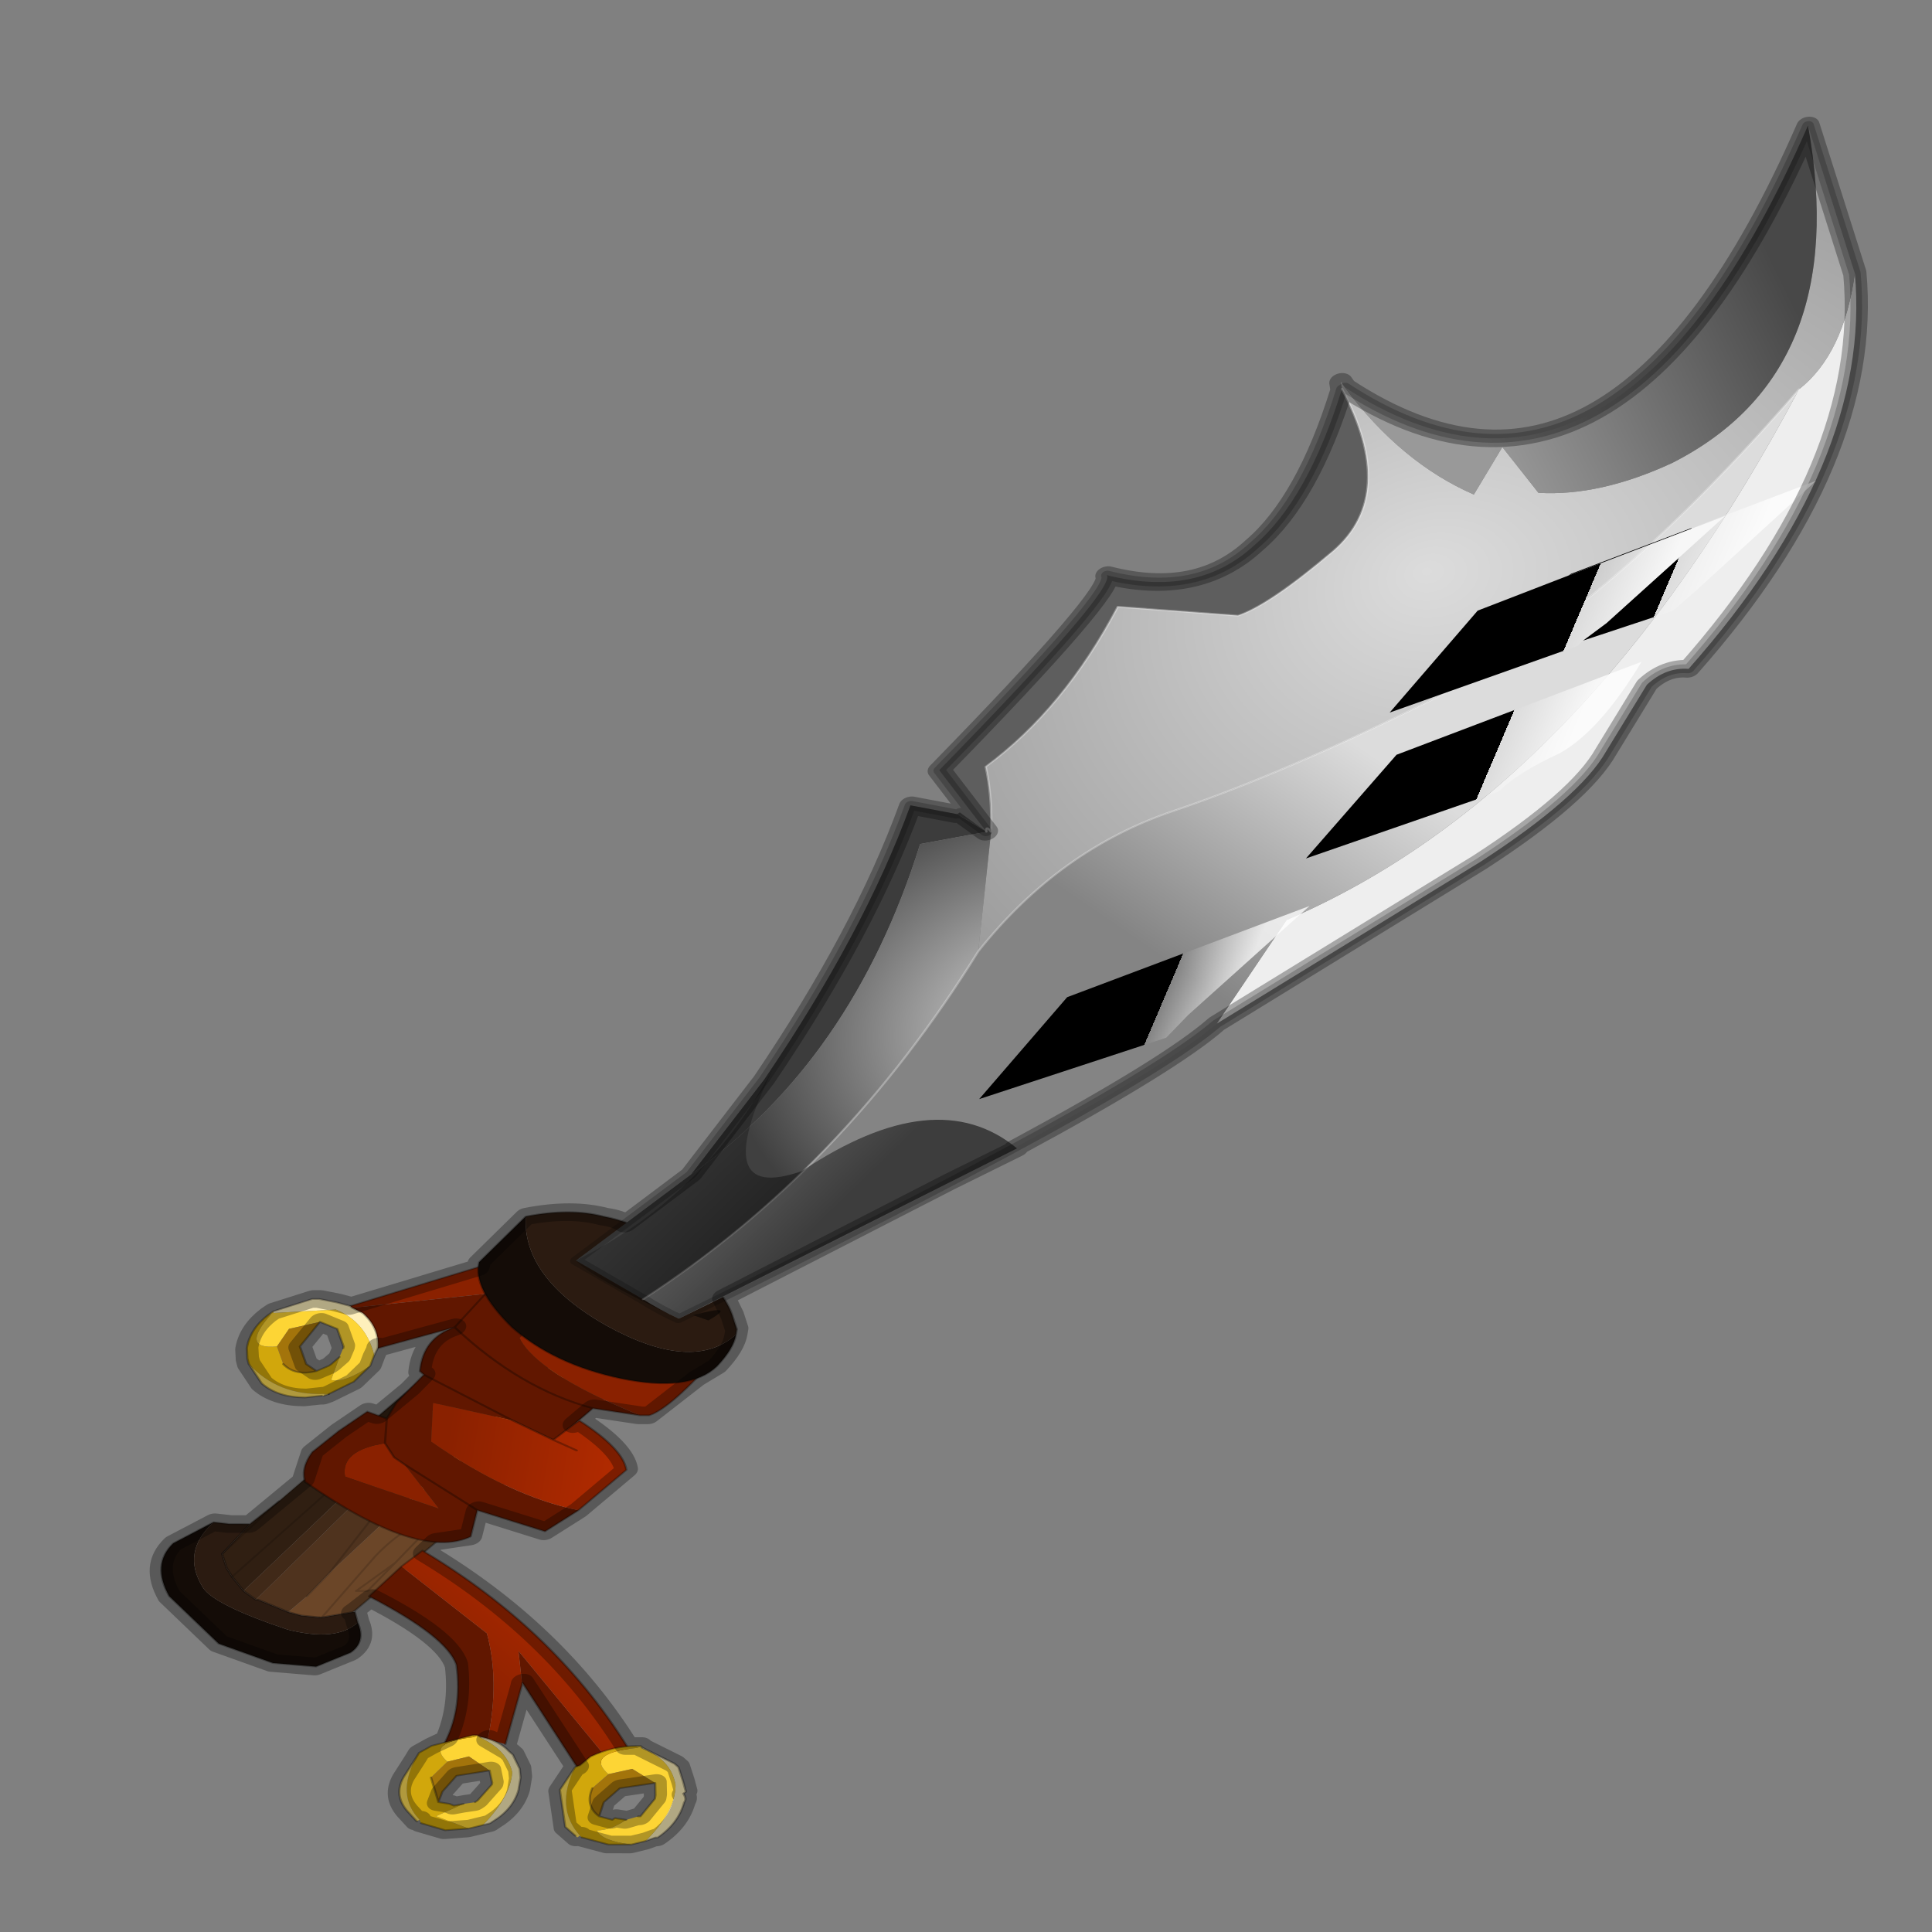 <?xml version="1.0" encoding="UTF-8" standalone="no"?>
<svg xmlns:xlink="http://www.w3.org/1999/xlink" height="440.0px" width="440.0px" xmlns="http://www.w3.org/2000/svg">
  <rect width="100%" height="100%" fill="#808080" stroke="none"/>
  <g transform="matrix(10.0, 0.0, 0.0, 10.0, 0.0, 0.0)">
    <use height="44.0" transform="matrix(1.0, 0.0, 0.0, 1.0, 0.0, 0.0)" width="44.0" xlink:href="#shape0"/>
    <use height="49.4" transform="matrix(-1.046, -0.001, -0.132, 0.801, 43.353, 2.66)" width="33.0" xlink:href="#sprite0"/>
  </g>
  <defs>
    <g id="shape0" transform="matrix(1.0, 0.0, 0.0, 1.0, 0.0, 0.0)">
      <path d="M44.0 44.0 L0.0 44.0 0.0 0.0 44.0 0.0 44.0 44.0" fill="#43adca" fill-opacity="0.0" fill-rule="evenodd" stroke="none"/>
    </g>
    <g id="sprite0" transform="matrix(1.0, 0.0, 0.0, 1.0, 1.75, -6.25)">
      <use height="49.4" transform="matrix(1.0, 0.0, 0.0, 1.0, -1.75, 6.25)" width="33.0" xlink:href="#shape1"/>
    </g>
    <g id="shape1" transform="matrix(1.0, 0.0, 0.0, 1.0, 1.75, -6.25)">
      <path d="M21.5 42.1 L21.75 42.05 22.2 41.95 Q23.3 43.05 23.65 44.1 L24.0 45.4 23.65 44.1 Q23.3 43.05 22.2 41.95 L22.65 41.8 24.4 43.95 Q24.3 44.05 24.55 45.4 24.7 46.25 25.0 46.7 L24.0 45.4 21.5 42.1 M26.6 48.75 L25.0 46.7 Q24.7 46.25 24.55 45.4 24.3 44.05 24.4 43.95 L26.4 46.4 27.3 47.7 27.7 48.35 28.05 48.8 27.75 48.9 27.35 48.95 27.3 48.95 26.65 48.8 26.6 48.75 M25.9 47.4 L26.4 48.2 26.65 48.2 25.9 47.4 25.1 46.1 25.15 46.1 Q25.8 46.3 26.35 47.2 L27.3 48.95 26.35 47.2 Q25.8 46.3 25.15 46.1 L25.1 46.1 25.9 47.4 26.65 48.2 26.4 48.2 25.9 47.4" fill="#6b4628" fill-rule="evenodd" stroke="none"/>
      <path d="M30.0 46.25 L30.8 46.85 Q31.2 47.45 30.7 48.35 L29.45 49.7 28.2 50.25 27.25 50.35 26.55 49.95 Q26.25 49.65 26.5 49.1 26.9 49.65 28.0 49.3 29.7 48.6 30.0 48.1 30.6 47.1 30.0 46.25" fill="#140c07" fill-rule="evenodd" stroke="none"/>
      <path d="M23.0 41.45 L23.35 41.25 23.4 41.2 23.85 40.9 28.8 48.45 28.75 48.45 28.05 48.8 27.7 48.35 27.3 47.7 26.4 46.4 23.0 41.45 M23.4 41.2 Q24.9 42.75 26.15 45.25 L27.3 47.7 26.15 45.25 Q24.9 42.75 23.4 41.2" fill="#4f331e" fill-rule="evenodd" stroke="none"/>
      <path d="M23.85 40.9 L24.05 40.75 29.1 48.2 28.8 48.45 23.85 40.9" fill="#402918" fill-rule="evenodd" stroke="none"/>
      <path d="M24.05 40.75 L24.1 40.7 24.5 40.25 27.5 44.15 28.65 45.65 29.2 46.3 29.7 47.15 29.55 47.55 29.4 47.8 29.1 48.2 24.05 40.75 M29.7 47.15 L28.9 46.0 28.65 45.65 28.9 46.0 29.7 47.15 M24.1 40.7 L26.0 42.9 26.9 44.4 29.4 47.8 26.9 44.4 26.0 42.9 24.1 40.7" fill="#301f12" fill-rule="evenodd" stroke="none"/>
      <path d="M22.65 41.8 L23.0 41.45 26.4 46.4 24.4 43.95 22.65 41.8" fill="#a67e3f" fill-rule="evenodd" stroke="none"/>
      <path d="M29.2 46.3 L29.65 46.3 30.0 46.25 Q30.6 47.1 30.0 48.1 29.7 48.6 28.0 49.3 26.9 49.65 26.5 49.1 L26.6 48.8 26.65 48.8 27.3 48.95 27.35 48.95 27.75 48.9 28.05 48.8 28.75 48.45 28.8 48.45 29.1 48.2 29.4 47.8 29.55 47.55 29.7 47.15 29.2 46.3" fill="#2b1b11" fill-rule="evenodd" stroke="none"/>
      <path d="M21.5 42.1 L24.0 45.4 M24.5 40.25 L27.5 44.15 M28.65 45.65 L29.2 46.3 29.65 46.3 30.0 46.25 30.8 46.85 Q31.2 47.45 30.7 48.35 L29.45 49.7 28.2 50.25 27.25 50.35 26.55 49.95 Q26.25 49.65 26.5 49.1 L26.6 48.8 26.6 48.75 25.0 46.7 24.0 45.4 M29.7 47.15 L29.2 46.3 M27.3 48.95 L26.65 48.8 26.6 48.75 M28.05 48.8 L27.75 48.9 27.35 48.95 M28.05 48.8 L28.75 48.45 28.8 48.45 M29.7 47.15 L29.55 47.55 29.4 47.8 29.1 48.2 28.8 48.45" fill="none" stroke="#000000" stroke-linecap="round" stroke-linejoin="round" stroke-opacity="0.302" stroke-width="0.05"/>
      <path d="M24.0 45.4 L23.65 44.1 Q23.3 43.05 22.2 41.95 M27.5 44.15 L28.65 45.65 28.9 46.0 29.7 47.15 M27.3 48.95 L26.35 47.2 Q25.8 46.3 25.15 46.1 L25.1 46.1 25.9 47.4 26.65 48.2 26.4 48.2 25.9 47.4 M25.0 46.7 Q24.7 46.25 24.55 45.4 24.3 44.05 24.4 43.95 M27.35 48.95 L27.3 48.95 M27.3 47.7 L27.7 48.35 M27.3 47.7 L26.15 45.25 Q24.9 42.75 23.4 41.2 M29.4 47.8 L26.9 44.4 26.0 42.9 24.1 40.7" fill="none" stroke="#000000" stroke-linecap="round" stroke-linejoin="round" stroke-opacity="0.153" stroke-width="0.05"/>
      <path d="M27.8 40.1 L27.75 40.15 24.9 39.75 24.65 39.4 24.7 38.8 27.8 40.1 M21.1 43.2 L20.9 43.2 Q20.45 43.0 19.6 41.45 20.6 41.85 22.9 40.75 L23.5 40.3 24.0 41.0 Q23.5 42.0 21.1 43.2 M26.05 44.6 L26.3 44.4 26.55 44.0 Q27.5 44.2 27.3 44.95 L25.15 45.85 26.05 44.6" fill="#8a2100" fill-rule="evenodd" stroke="none"/>
      <path d="M24.65 39.4 L24.9 39.75 27.75 40.15 27.5 40.3 Q27.1 40.7 27.05 41.25 L27.05 41.3 25.45 40.7 Q26.1 41.0 26.05 41.95 L25.95 42.05 26.45 42.85 26.6 43.3 27.05 43.1 27.6 43.65 28.1 44.25 Q28.3 44.7 28.15 45.1 25.4 47.35 24.35 46.65 L24.3 45.9 22.75 46.5 22.1 45.9 Q23.65 45.5 25.55 43.95 L25.65 42.85 23.85 43.35 22.9 43.9 22.5 43.45 22.15 43.0 21.1 43.2 Q23.5 42.0 24.0 41.0 L23.5 40.3 24.65 39.4 M26.55 44.0 L26.3 44.4 26.05 44.6 25.15 45.85 27.3 44.95 Q27.5 44.2 26.55 44.0 L26.6 43.3 26.55 44.0 M24.3 45.9 L26.05 44.6 24.3 45.9 M25.75 47.5 L26.35 48.35 Q24.5 49.5 24.2 50.3 23.9 51.6 24.2 52.6 L23.5 52.35 23.25 52.4 Q23.2 50.75 23.65 49.4 L25.75 47.5 M22.7 50.85 L22.7 50.8 21.05 53.45 20.8 53.15 20.55 53.0 22.9 49.9 22.7 50.85 M23.85 43.35 L25.95 42.05 23.85 43.35 M25.45 40.7 L24.9 39.75 25.45 40.7 Q23.8 42.45 22.15 43.0 23.8 42.45 25.45 40.7" fill="#611700" fill-rule="evenodd" stroke="none"/>
      <path d="M28.05 42.65 L27.95 42.6 28.05 42.6 28.05 42.65" fill="#fcdb58" fill-rule="evenodd" stroke="none"/>
      <path d="M22.1 45.9 L21.2 44.75 Q21.35 44.15 22.4 43.35 L22.5 43.45 22.9 43.9 23.85 43.35 25.65 42.85 25.55 43.95 Q23.65 45.5 22.1 45.9 M22.35 44.2 L22.9 43.9 22.35 44.2" fill="url(#gradient0)" fill-rule="evenodd" stroke="none"/>
      <path d="M23.25 52.4 L23.15 52.45 22.85 52.55 22.7 50.85 22.9 49.9 20.55 53.0 Q20.3 52.85 20.05 52.85 22.1 49.35 25.35 47.05 L25.75 47.5 23.65 49.4 Q23.2 50.75 23.25 52.4" fill="url(#gradient1)" fill-rule="evenodd" stroke="none"/>
      <path d="M27.8 40.1 L24.7 38.8 24.65 39.4 24.9 39.75 25.45 40.7 Q26.1 41.0 26.05 41.95 L25.95 42.05 26.45 42.85 26.6 43.3 27.05 43.1 27.6 43.65 28.1 44.25 Q28.3 44.7 28.15 45.1 25.4 47.35 24.35 46.65 L24.3 45.9 22.75 46.5 22.1 45.9 21.2 44.75 Q21.35 44.15 22.4 43.35 L22.5 43.45 22.15 43.0 21.1 43.2 20.9 43.2 Q20.45 43.0 19.6 41.45 20.6 41.85 22.9 40.75 L23.5 40.3 24.65 39.4 M27.05 41.3 L25.45 40.7 Q23.8 42.45 22.15 43.0 M28.05 42.65 L27.95 42.6 M23.85 43.35 L22.9 43.9 22.35 44.2 M22.5 43.45 L22.9 43.9 M26.05 44.6 L26.3 44.4 26.55 44.0 26.6 43.3 M26.05 44.6 L24.3 45.9 M25.75 47.5 L26.35 48.35 Q24.5 49.5 24.2 50.3 23.9 51.6 24.2 52.6 M22.85 52.55 L22.7 50.85 22.7 50.8 21.05 53.45 M20.05 52.85 Q22.1 49.35 25.35 47.05 L25.75 47.5 M25.95 42.05 L23.85 43.35" fill="none" stroke="#000000" stroke-linecap="round" stroke-linejoin="round" stroke-opacity="0.302" stroke-width="0.05"/>
      <path d="M27.1 41.5 L27.05 41.3 27.05 41.25 Q27.1 40.7 27.5 40.3 L27.75 40.15 27.8 40.1 28.1 40.0 28.5 39.9 28.65 39.9 29.45 40.25 29.45 40.3 28.1 40.2 Q27.4 40.55 27.1 41.5" fill="#fef0bc" fill-rule="evenodd" stroke="none"/>
      <path d="M27.1 41.5 Q27.4 40.55 28.1 40.2 L29.45 40.3 29.45 40.25 29.5 40.3 29.5 40.35 Q30.05 41.35 29.25 41.25 L29.05 40.75 28.4 40.55 28.1 40.7 28.0 40.75 27.8 41.25 27.8 41.3 27.85 41.55 27.95 42.2 Q27.65 42.3 27.15 41.8 L27.1 41.5" fill="#fdd535" fill-rule="evenodd" stroke="none"/>
      <path d="M29.55 40.35 Q29.9 40.75 29.9 41.3 L29.85 41.6 29.8 41.75 Q29.05 42.65 28.05 42.6 L27.95 42.6 27.45 42.25 27.15 41.8 Q27.65 42.3 27.95 42.2 L27.85 41.55 28.0 41.75 28.05 41.8 28.3 41.95 Q28.75 42.1 29.05 41.75 L29.25 41.25 Q30.05 41.35 29.5 40.35 L29.55 40.35" fill="#d1a70c" fill-rule="evenodd" stroke="none"/>
      <path d="M29.5 40.3 L29.55 40.35 29.5 40.35 29.5 40.3" fill="#e8be22" fill-rule="evenodd" stroke="none"/>
      <path d="M28.4 40.55 L29.05 40.75 29.25 41.25 29.05 41.75 Q28.75 42.1 28.3 41.95 L28.55 41.75 28.75 41.25 28.4 40.55" fill="#a3740b" fill-rule="evenodd" stroke="none"/>
      <path d="M29.8 41.75 L29.45 42.3 Q29.05 42.7 28.45 42.7 L28.1 42.65 28.05 42.65 28.05 42.6 Q29.05 42.65 29.8 41.75" fill="#fcdb58" fill-rule="evenodd" stroke="none"/>
      <path d="M29.45 40.25 L28.65 39.9 28.5 39.9 28.1 40.0 27.8 40.1 27.75 40.15 27.5 40.3 Q27.1 40.7 27.05 41.25 L27.05 41.3 27.1 41.5 M29.45 40.25 L29.5 40.3 29.55 40.35 Q29.9 40.75 29.9 41.3 L29.85 41.6 29.8 41.75 29.45 42.3 Q29.05 42.7 28.45 42.7 L28.1 42.65 M27.95 42.6 L27.45 42.25 27.15 41.8 27.1 41.5 M27.8 41.3 L27.8 41.25 28.0 40.75 28.1 40.7 28.4 40.55 28.75 41.25 28.55 41.75 28.3 41.95 Q28.75 42.1 29.05 41.75 M28.3 41.95 L28.05 41.8 28.0 41.75 27.85 41.55" fill="none" stroke="#000000" stroke-linecap="round" stroke-linejoin="round" stroke-opacity="0.302" stroke-width="0.05"/>
      <path d="M19.85 52.65 L19.9 52.65 Q19.2 52.95 19.0 53.7 18.9 54.45 19.45 55.3 L19.25 55.2 19.2 55.2 Q18.8 54.8 18.75 54.2 18.7 54.1 18.8 53.95 L18.75 53.9 18.85 53.6 19.0 53.2 19.1 53.1 19.85 52.65" fill="#fef0bc" fill-rule="evenodd" stroke="none"/>
      <path d="M19.45 55.3 Q18.9 54.45 19.0 53.7 19.2 52.95 19.9 52.65 L19.85 52.65 19.9 52.6 19.95 52.65 Q21.1 52.8 20.5 53.4 L20.0 53.25 19.45 53.65 19.4 54.0 19.4 54.1 19.65 54.6 19.7 54.6 19.95 54.7 Q20.25 55.0 20.55 55.0 20.4 55.3 19.75 55.4 L19.45 55.3" fill="#fdd535" fill-rule="evenodd" stroke="none"/>
      <path d="M19.75 55.4 Q20.4 55.3 20.55 55.0 20.25 55.0 19.95 54.7 L20.2 54.65 20.25 54.7 20.55 54.6 Q20.9 54.3 20.8 53.8 L20.5 53.4 Q21.1 52.8 19.95 52.65 L20.0 52.6 Q20.5 52.6 20.95 52.9 L21.15 53.15 21.25 53.2 Q21.55 54.35 20.9 55.15 L20.85 55.2 20.25 55.4 19.75 55.4" fill="#d1a70c" fill-rule="evenodd" stroke="none"/>
      <path d="M19.95 52.65 L19.9 52.6 20.0 52.6 19.95 52.65" fill="#e8be22" fill-rule="evenodd" stroke="none"/>
      <path d="M19.45 53.65 L20.0 53.25 20.5 53.4 20.8 53.8 Q20.9 54.3 20.55 54.6 L20.5 54.2 20.2 53.8 19.45 53.65" fill="#a3740b" fill-rule="evenodd" stroke="none"/>
      <path d="M21.25 53.2 L21.5 53.85 21.25 54.9 21.0 55.15 20.95 55.2 20.9 55.15 Q21.55 54.35 21.25 53.2" fill="#fcdb58" fill-rule="evenodd" stroke="none"/>
      <path d="M19.85 52.65 L19.1 53.1 19.0 53.2 18.85 53.6 18.75 53.9 18.8 53.95 Q18.7 54.1 18.75 54.2 18.8 54.8 19.2 55.2 L19.25 55.2 19.45 55.3 19.75 55.4 M19.7 54.6 L19.65 54.6 19.4 54.1 19.4 54.0 19.45 53.65 20.2 53.8 20.5 54.2 20.55 54.6 Q20.9 54.3 20.8 53.8 M19.9 52.6 L19.85 52.65 M20.85 55.2 L20.25 55.4 19.75 55.4 M19.9 52.6 L20.0 52.6 Q20.5 52.6 20.95 52.9 L21.15 53.15 21.25 53.2 21.5 53.85 21.25 54.9 21.0 55.15 M20.55 54.6 L20.25 54.7 20.2 54.65 19.95 54.7" fill="none" stroke="#000000" stroke-linecap="round" stroke-linejoin="round" stroke-opacity="0.302" stroke-width="0.05"/>
      <path d="M23.05 54.85 L22.9 54.8 22.85 54.75 Q22.45 54.4 22.4 53.85 L22.4 53.6 22.4 53.5 22.45 53.25 22.65 52.85 22.75 52.75 Q23.0 52.45 23.4 52.35 L23.45 52.35 Q22.8 52.7 22.6 53.35 22.55 54.05 23.05 54.85" fill="#fef0bc" fill-rule="evenodd" stroke="none"/>
      <path d="M23.05 54.85 Q22.55 54.05 22.6 53.35 22.8 52.7 23.45 52.35 L23.4 52.35 23.5 52.3 23.55 52.35 Q24.6 52.5 24.05 53.05 L23.6 52.9 23.1 53.3 23.0 53.65 23.0 53.7 23.25 54.15 23.3 54.2 23.55 54.25 24.1 54.6 23.35 54.95 23.05 54.85" fill="#fdd535" fill-rule="evenodd" stroke="none"/>
      <path d="M23.6 52.3 L24.45 52.6 24.7 52.8 24.75 52.95 Q25.05 54.0 24.45 54.7 L24.4 54.8 23.85 55.0 23.35 54.95 24.1 54.6 23.55 54.25 23.75 54.3 23.85 54.25 24.1 54.2 24.35 53.5 24.05 53.05 Q24.6 52.5 23.55 52.35 L23.6 52.3" fill="#d1a70c" fill-rule="evenodd" stroke="none"/>
      <path d="M23.5 52.3 L23.6 52.3 23.55 52.35 23.5 52.3" fill="#e8be22" fill-rule="evenodd" stroke="none"/>
      <path d="M23.1 53.3 L23.6 52.9 24.05 53.05 24.35 53.5 24.1 54.2 24.05 53.9 23.8 53.45 23.1 53.3" fill="#a3740b" fill-rule="evenodd" stroke="none"/>
      <path d="M24.75 52.95 L24.95 53.5 Q25.1 54.0 24.75 54.45 L24.5 54.75 24.45 54.7 Q25.05 54.0 24.75 52.95" fill="#fcdb58" fill-rule="evenodd" stroke="none"/>
      <path d="M23.4 52.35 Q23.0 52.45 22.75 52.75 L22.65 52.85 22.45 53.25 22.4 53.5 22.4 53.6 22.4 53.85 Q22.45 54.4 22.85 54.75 L22.9 54.8 23.05 54.85 M23.4 52.35 L23.5 52.3 23.6 52.3 24.45 52.6 24.7 52.8 24.75 52.95 24.95 53.5 Q25.1 54.0 24.75 54.45 L24.5 54.75 M24.4 54.8 L23.85 55.0 23.35 54.95 23.05 54.85 M23.3 54.2 L23.25 54.15 23.0 53.7 23.0 53.65 23.1 53.3 23.8 53.45 24.05 53.9 24.1 54.2 24.35 53.5 M24.1 54.2 L23.85 54.25 23.75 54.3 23.55 54.25" fill="none" stroke="#000000" stroke-linecap="round" stroke-linejoin="round" stroke-opacity="0.302" stroke-width="0.05"/>
      <path d="M24.3 37.55 L25.15 38.85 Q25.2 39.6 24.2 40.7 23.15 41.75 21.65 42.15 20.1 42.55 19.6 41.8 19.3 41.3 19.3 40.9 20.1 42.0 22.15 40.65 24.15 39.3 24.3 37.55" fill="#140c07" fill-rule="evenodd" stroke="none"/>
      <path d="M19.3 40.9 L19.3 40.75 19.45 40.35 Q19.7 39.7 20.5 38.9 21.55 37.8 22.6 37.55 23.35 37.3 24.3 37.55 24.15 39.3 22.15 40.65 20.1 42.0 19.3 40.9" fill="#2b1b11" fill-rule="evenodd" stroke="none"/>
      <path d="M24.3 37.55 L25.15 38.85 Q25.2 39.6 24.2 40.7 23.15 41.75 21.65 42.15 20.1 42.55 19.6 41.8 19.3 41.3 19.3 40.9 L19.3 40.75 19.45 40.35 Q19.7 39.7 20.5 38.9 21.55 37.8 22.6 37.55 23.35 37.3 24.3 37.55 Z" fill="none" stroke="#000000" stroke-linecap="round" stroke-linejoin="round" stroke-opacity="0.302" stroke-width="0.05"/>
      <path d="M-1.25 10.7 Q-1.3 13.0 -0.45 14.0 2.75 25.45 8.8 29.1 L9.95 32.05 4.8 27.45 Q2.85 25.6 2.45 24.3 L1.8 22.4 Q1.45 21.9 0.95 21.95 -2.3 16.05 -1.25 10.7" fill="#eeeeee" fill-rule="evenodd" stroke="none"/>
      <path d="M16.35 26.1 L17.4 25.85 Q17.95 29.45 19.6 33.65 L20.85 36.35 Q17.75 33.1 17.05 26.95 L15.65 26.6 16.35 26.1" fill="#3c3c3c" fill-rule="evenodd" stroke="none"/>
      <path d="M15.55 26.6 Q15.65 25.6 15.9 24.75 14.4 23.1 13.6 20.2 L10.95 20.45 Q10.3 20.15 9.1 18.6 7.9 17.0 9.5 14.0 9.85 17.15 10.85 18.45 11.9 19.95 13.95 19.3 13.7 19.7 16.9 24.85 L15.65 26.6 Q15.7 26.4 15.55 26.6" fill="#5e5e5e" fill-rule="evenodd" stroke="none"/>
      <path d="M0.3 6.5 Q-1.55 13.5 2.05 16.1 3.5 17.05 4.85 16.95 L5.8 15.65 6.25 17.0 Q7.95 16.1 9.45 13.95 L9.5 14.0 9.45 13.95 9.55 13.8 9.5 14.0 Q7.9 17.0 9.1 18.6 10.3 20.15 10.95 20.45 L13.6 20.2 Q14.4 23.1 15.9 24.75 15.65 25.6 15.55 26.6 L15.4 30.0 Q14.0 27.1 11.65 26.0 9.3 24.9 6.1 22.6 2.9 20.25 -0.45 14.0 -1.3 13.0 -1.25 10.7 L0.3 6.5" fill="url(#gradient2)" fill-rule="evenodd" stroke="none"/>
      <path d="M9.45 13.95 Q7.95 16.1 6.25 17.0 L5.8 15.65 4.85 16.95 Q3.5 17.05 2.05 16.1 -1.55 13.5 0.3 6.5 2.9 19.0 9.45 13.95" fill="url(#gradient3)" fill-rule="evenodd" stroke="none"/>
      <path d="M15.4 30.0 L15.55 26.6 Q15.7 26.4 15.65 26.6 L16.3 26.05 16.35 26.1 15.65 26.6 17.05 26.95 Q17.75 33.1 20.85 36.35 L23.05 38.8 21.45 39.9 Q17.55 36.2 15.4 30.0" fill="url(#gradient4)" fill-rule="evenodd" stroke="none"/>
      <path d="M-0.45 14.0 Q2.9 20.25 6.1 22.6 9.3 24.9 11.65 26.0 14.0 27.1 15.4 30.0 17.55 36.2 21.45 39.9 21.05 40.2 20.6 40.45 11.55 34.15 9.95 32.05 L8.8 29.1 Q2.75 25.45 -0.45 14.0" fill="url(#gradient5)" fill-rule="evenodd" stroke="none"/>
      <path d="M0.3 6.5 L-1.25 10.7 M9.5 14.0 L9.45 13.95 M9.5 14.0 Q9.85 17.15 10.85 18.45 11.9 19.95 13.95 19.3 13.7 19.7 16.9 24.85 L15.65 26.6 16.3 26.05 16.35 26.1 17.4 25.85 Q17.95 29.45 19.6 33.65 L20.85 36.35 23.05 38.8 21.45 39.9 Q21.05 40.2 20.6 40.45 11.55 34.15 9.95 32.05 L4.8 27.45 Q2.85 25.6 2.45 24.3 L1.8 22.4 Q1.45 21.9 0.95 21.95 -2.3 16.05 -1.25 10.7 M0.3 6.5 Q2.9 19.0 9.45 13.95" fill="none" stroke="#000000" stroke-linecap="round" stroke-linejoin="round" stroke-opacity="0.2" stroke-width="0.25"/>
      <path d="M-0.45 14.0 Q2.9 20.25 6.1 22.6 9.3 24.9 11.65 26.0 14.0 27.1 15.4 30.0 M15.55 26.6 Q15.65 25.6 15.9 24.75 14.4 23.1 13.6 20.2 L10.95 20.45 Q10.3 20.15 9.1 18.6 7.9 17.0 9.5 14.0 M15.55 26.6 Q15.7 26.4 15.65 26.6 M21.45 39.9 Q17.55 36.2 15.4 30.0" fill="none" stroke="#ffffff" stroke-linecap="round" stroke-linejoin="round" stroke-opacity="0.302" stroke-width="0.05"/>
      <path d="M19.45 33.35 Q20.5 37.0 23.05 38.8 22.7 39.25 20.6 40.45 L13.85 35.6 Q15.85 33.7 18.45 36.25 20.4 37.2 19.45 33.35 M19.95 40.5 Q19.35 40.0 20.3 40.35 L19.95 40.5" fill="url(#gradient6)" fill-rule="evenodd" stroke="none"/>
      <path d="M3.9 19.3 L0.7 17.6 2.9 20.65 3.35 21.15 1.5 20.3 1.05 19.7 -1.15 16.6 3.85 19.25 3.9 19.3" fill="url(#gradient7)" fill-rule="evenodd" stroke="none"/>
      <path d="M3.9 19.3 L5.75 20.3 7.3 23.2 3.45 21.3 3.35 21.15 2.9 20.65 0.7 17.6 3.9 19.3" fill="url(#gradient8)" fill-rule="evenodd" stroke="none"/>
      <path d="M3.45 24.35 Q2.65 23.7 2.0 21.75 L7.0 24.4 8.6 27.35 4.65 25.45 Q4.3 24.9 3.45 24.35" fill="url(#gradient9)" fill-rule="evenodd" stroke="none"/>
      <path d="M10.6 31.8 L8.35 28.7 13.3 31.3 14.85 34.2 11.0 32.45 10.6 31.8" fill="url(#gradient10)" fill-rule="evenodd" stroke="none"/>
      <path d="M9.5 14.0 Q9.85 17.15 10.85 18.45 11.9 19.95 13.95 19.3 13.7 19.7 16.9 24.85 L15.65 26.6 16.3 26.05 16.35 26.1 17.4 25.85 Q17.95 29.45 19.6 33.65 L20.85 36.35 22.1 37.75 Q22.3 37.6 22.6 37.55 23.35 37.3 24.3 37.55 L25.15 38.85 25.15 39.0 27.8 40.1 28.1 40.0 28.5 39.9 28.65 39.9 29.45 40.25 29.55 40.35 Q29.9 40.75 29.9 41.3 L29.85 41.6 29.8 41.75 29.45 42.3 Q29.05 42.7 28.45 42.7 L28.1 42.65 28.05 42.65 27.95 42.6 27.45 42.25 27.15 41.8 27.1 41.5 27.05 41.3 27.05 41.25 27.05 41.3 25.45 40.7 Q26.1 41.0 26.05 41.95 L25.95 42.05 26.2 42.45 26.8 43.2 27.05 43.1 27.6 43.65 28.1 44.25 28.2 45.05 29.2 46.3 29.65 46.3 30.0 46.25 30.8 46.85 Q31.2 47.45 30.7 48.35 L29.45 49.7 28.2 50.25 27.25 50.35 26.55 49.95 Q26.25 49.65 26.5 49.1 L26.6 48.8 26.65 48.8 26.6 48.75 26.3 48.4 Q24.5 49.5 24.2 50.3 23.95 51.45 24.15 52.4 L24.45 52.6 24.7 52.8 24.75 52.95 24.95 53.5 Q25.1 54.0 24.75 54.45 L24.5 54.75 24.45 54.7 24.4 54.8 23.85 55.0 23.35 54.95 23.05 54.85 22.9 54.8 22.85 54.75 Q22.45 54.4 22.4 53.85 L22.4 53.6 22.4 53.5 22.45 53.25 22.65 52.85 22.75 52.75 23.25 52.4 23.15 52.45 22.85 52.55 22.7 50.85 22.7 50.8 21.2 53.2 21.25 53.2 21.5 53.85 21.25 54.9 21.0 55.15 20.95 55.2 20.9 55.15 20.85 55.2 20.25 55.4 19.75 55.4 19.45 55.3 19.25 55.2 19.2 55.2 Q18.8 54.8 18.75 54.2 18.7 54.1 18.8 53.95 L18.75 53.9 18.85 53.6 19.0 53.2 19.1 53.1 19.85 52.65 19.9 52.6 20.0 52.6 20.2 52.6 Q22.2 49.3 25.3 47.1 L25.1 46.8 24.35 46.65 24.3 45.9 22.75 46.5 22.1 45.9 21.2 44.75 Q21.35 44.15 22.4 43.35 L22.5 43.45 22.15 43.0 21.1 43.2 20.9 43.2 20.0 42.15 19.6 41.8 Q19.3 41.3 19.3 40.9 L19.3 40.75 19.45 40.35 19.7 39.85 15.2 36.55 13.85 35.6 13.9 35.6 Q10.8 33.2 9.95 32.05 L4.8 27.45 Q2.85 25.6 2.45 24.3 L1.8 22.4 Q1.45 21.9 0.95 21.95 -2.3 16.05 -1.25 10.7 L0.3 6.5 Q2.9 19.0 9.45 13.95 L9.55 13.8 9.5 14.0 M27.8 41.25 L28.0 40.75 28.1 40.7 28.4 40.55 28.75 41.25 28.55 41.75 28.3 41.95 28.05 41.8 28.0 41.75 27.85 41.55 27.8 41.3 27.8 41.25 M20.55 54.6 L20.25 54.7 20.2 54.65 19.95 54.7 19.7 54.6 19.65 54.6 19.4 54.1 19.4 54.0 19.45 53.65 20.2 53.8 20.5 54.2 20.55 54.6 M23.8 53.45 L24.05 53.9 24.1 54.2 23.85 54.25 23.75 54.3 23.55 54.25 23.3 54.2 23.25 54.15 23.0 53.7 23.0 53.65 23.1 53.3 23.8 53.45" fill="none" stroke="#000000" stroke-linecap="round" stroke-linejoin="round" stroke-opacity="0.302" stroke-width="0.5"/>
    </g>
    <linearGradient gradientTransform="matrix(0.003, 0.0, 0.0, 0.002, 22.75, 43.7)" gradientUnits="userSpaceOnUse" id="gradient0" spreadMethod="pad" x1="-819.2" x2="819.2">
      <stop offset="0.0" stop-color="#bd2d00"/>
      <stop offset="1.0" stop-color="#8a2100"/>
    </linearGradient>
    <linearGradient gradientTransform="matrix(0.002, 0.002, -0.003, 0.003, 22.05, 49.7)" gradientUnits="userSpaceOnUse" id="gradient1" spreadMethod="pad" x1="-819.2" x2="819.2">
      <stop offset="0.0" stop-color="#bd2d00"/>
      <stop offset="1.0" stop-color="#8a2100"/>
    </linearGradient>
    <radialGradient cx="0" cy="0" fx="147.2" fy="0" gradientTransform="matrix(0.015, -0.01, 0.01, 0.015, 4.8, 20.65)" gradientUnits="userSpaceOnUse" id="gradient2" r="819.2" spreadMethod="pad">
      <stop offset="0.0" stop-color="#dcdcdc"/>
      <stop offset="1.0" stop-color="#999999"/>
    </radialGradient>
    <linearGradient gradientTransform="matrix(0.004, 0.002, -0.003, 0.006, 3.05, 13.6)" gradientUnits="userSpaceOnUse" id="gradient3" spreadMethod="pad" x1="-819.2" x2="819.2">
      <stop offset="0.0" stop-color="#484848"/>
      <stop offset="1.0" stop-color="#999999"/>
    </linearGradient>
    <radialGradient cx="0" cy="0" gradientTransform="matrix(0.007, -0.005, 0.005, 0.007, 13.45, 31.95)" gradientUnits="userSpaceOnUse" id="gradient4" r="819.2" spreadMethod="pad">
      <stop offset="0.0" stop-color="#dcdcdc"/>
      <stop offset="1.0" stop-color="#404040"/>
    </radialGradient>
    <linearGradient gradientTransform="matrix(0.003, 0.003, -0.015, 0.012, 9.5, 27.25)" gradientUnits="userSpaceOnUse" id="gradient5" spreadMethod="pad" x1="-819.2" x2="819.2">
      <stop offset="0.0" stop-color="#dcdcdc"/>
      <stop offset="1.0" stop-color="#848484"/>
    </linearGradient>
    <linearGradient gradientTransform="matrix(0.003, -0.002, 0.002, 0.003, 20.85, 36.9)" gradientUnits="userSpaceOnUse" id="gradient6" spreadMethod="pad" x1="-819.2" x2="819.2">
      <stop offset="0.0" stop-color="#000000" stop-opacity="0.541"/>
      <stop offset="1.0" stop-color="#000000" stop-opacity="0.0"/>
    </linearGradient>
    <linearGradient gradientTransform="matrix(9.0E-4, -2.0E-4, 0.001, 0.005, 0.9, 19.35)" gradientUnits="userSpaceOnUse" id="gradient7" spreadMethod="pad" x1="-819.2" x2="819.2">
      <stop offset="0.0" stop-color="#ffffff" stop-opacity="0.773"/>
      <stop offset="1.0" stop-color="#ffffff" stop-opacity="0.0"/>
      <stop offset="1.0" stop-color="#000000"/>
    </linearGradient>
    <linearGradient gradientTransform="matrix(9.0E-4, -2.0E-4, 0.001, 0.005, 2.75, 20.35)" gradientUnits="userSpaceOnUse" id="gradient8" spreadMethod="pad" x1="-819.2" x2="819.2">
      <stop offset="0.0" stop-color="#ffffff" stop-opacity="0.773"/>
      <stop offset="1.0" stop-color="#ffffff" stop-opacity="0.0"/>
      <stop offset="1.0" stop-color="#000000"/>
    </linearGradient>
    <linearGradient gradientTransform="matrix(9.0E-4, -2.0E-4, 0.001, 0.005, 4.1, 24.5)" gradientUnits="userSpaceOnUse" id="gradient9" spreadMethod="pad" x1="-819.2" x2="819.2">
      <stop offset="0.0" stop-color="#ffffff" stop-opacity="0.773"/>
      <stop offset="1.0" stop-color="#ffffff" stop-opacity="0.0"/>
      <stop offset="1.0" stop-color="#000000"/>
    </linearGradient>
    <linearGradient gradientTransform="matrix(9.0E-4, -2.0E-4, 0.001, 0.005, 10.45, 31.5)" gradientUnits="userSpaceOnUse" id="gradient10" spreadMethod="pad" x1="-819.2" x2="819.2">
      <stop offset="0.0" stop-color="#ffffff" stop-opacity="0.773"/>
      <stop offset="1.0" stop-color="#ffffff" stop-opacity="0.0"/>
      <stop offset="1.0" stop-color="#000000"/>
    </linearGradient>
  </defs>
</svg>

